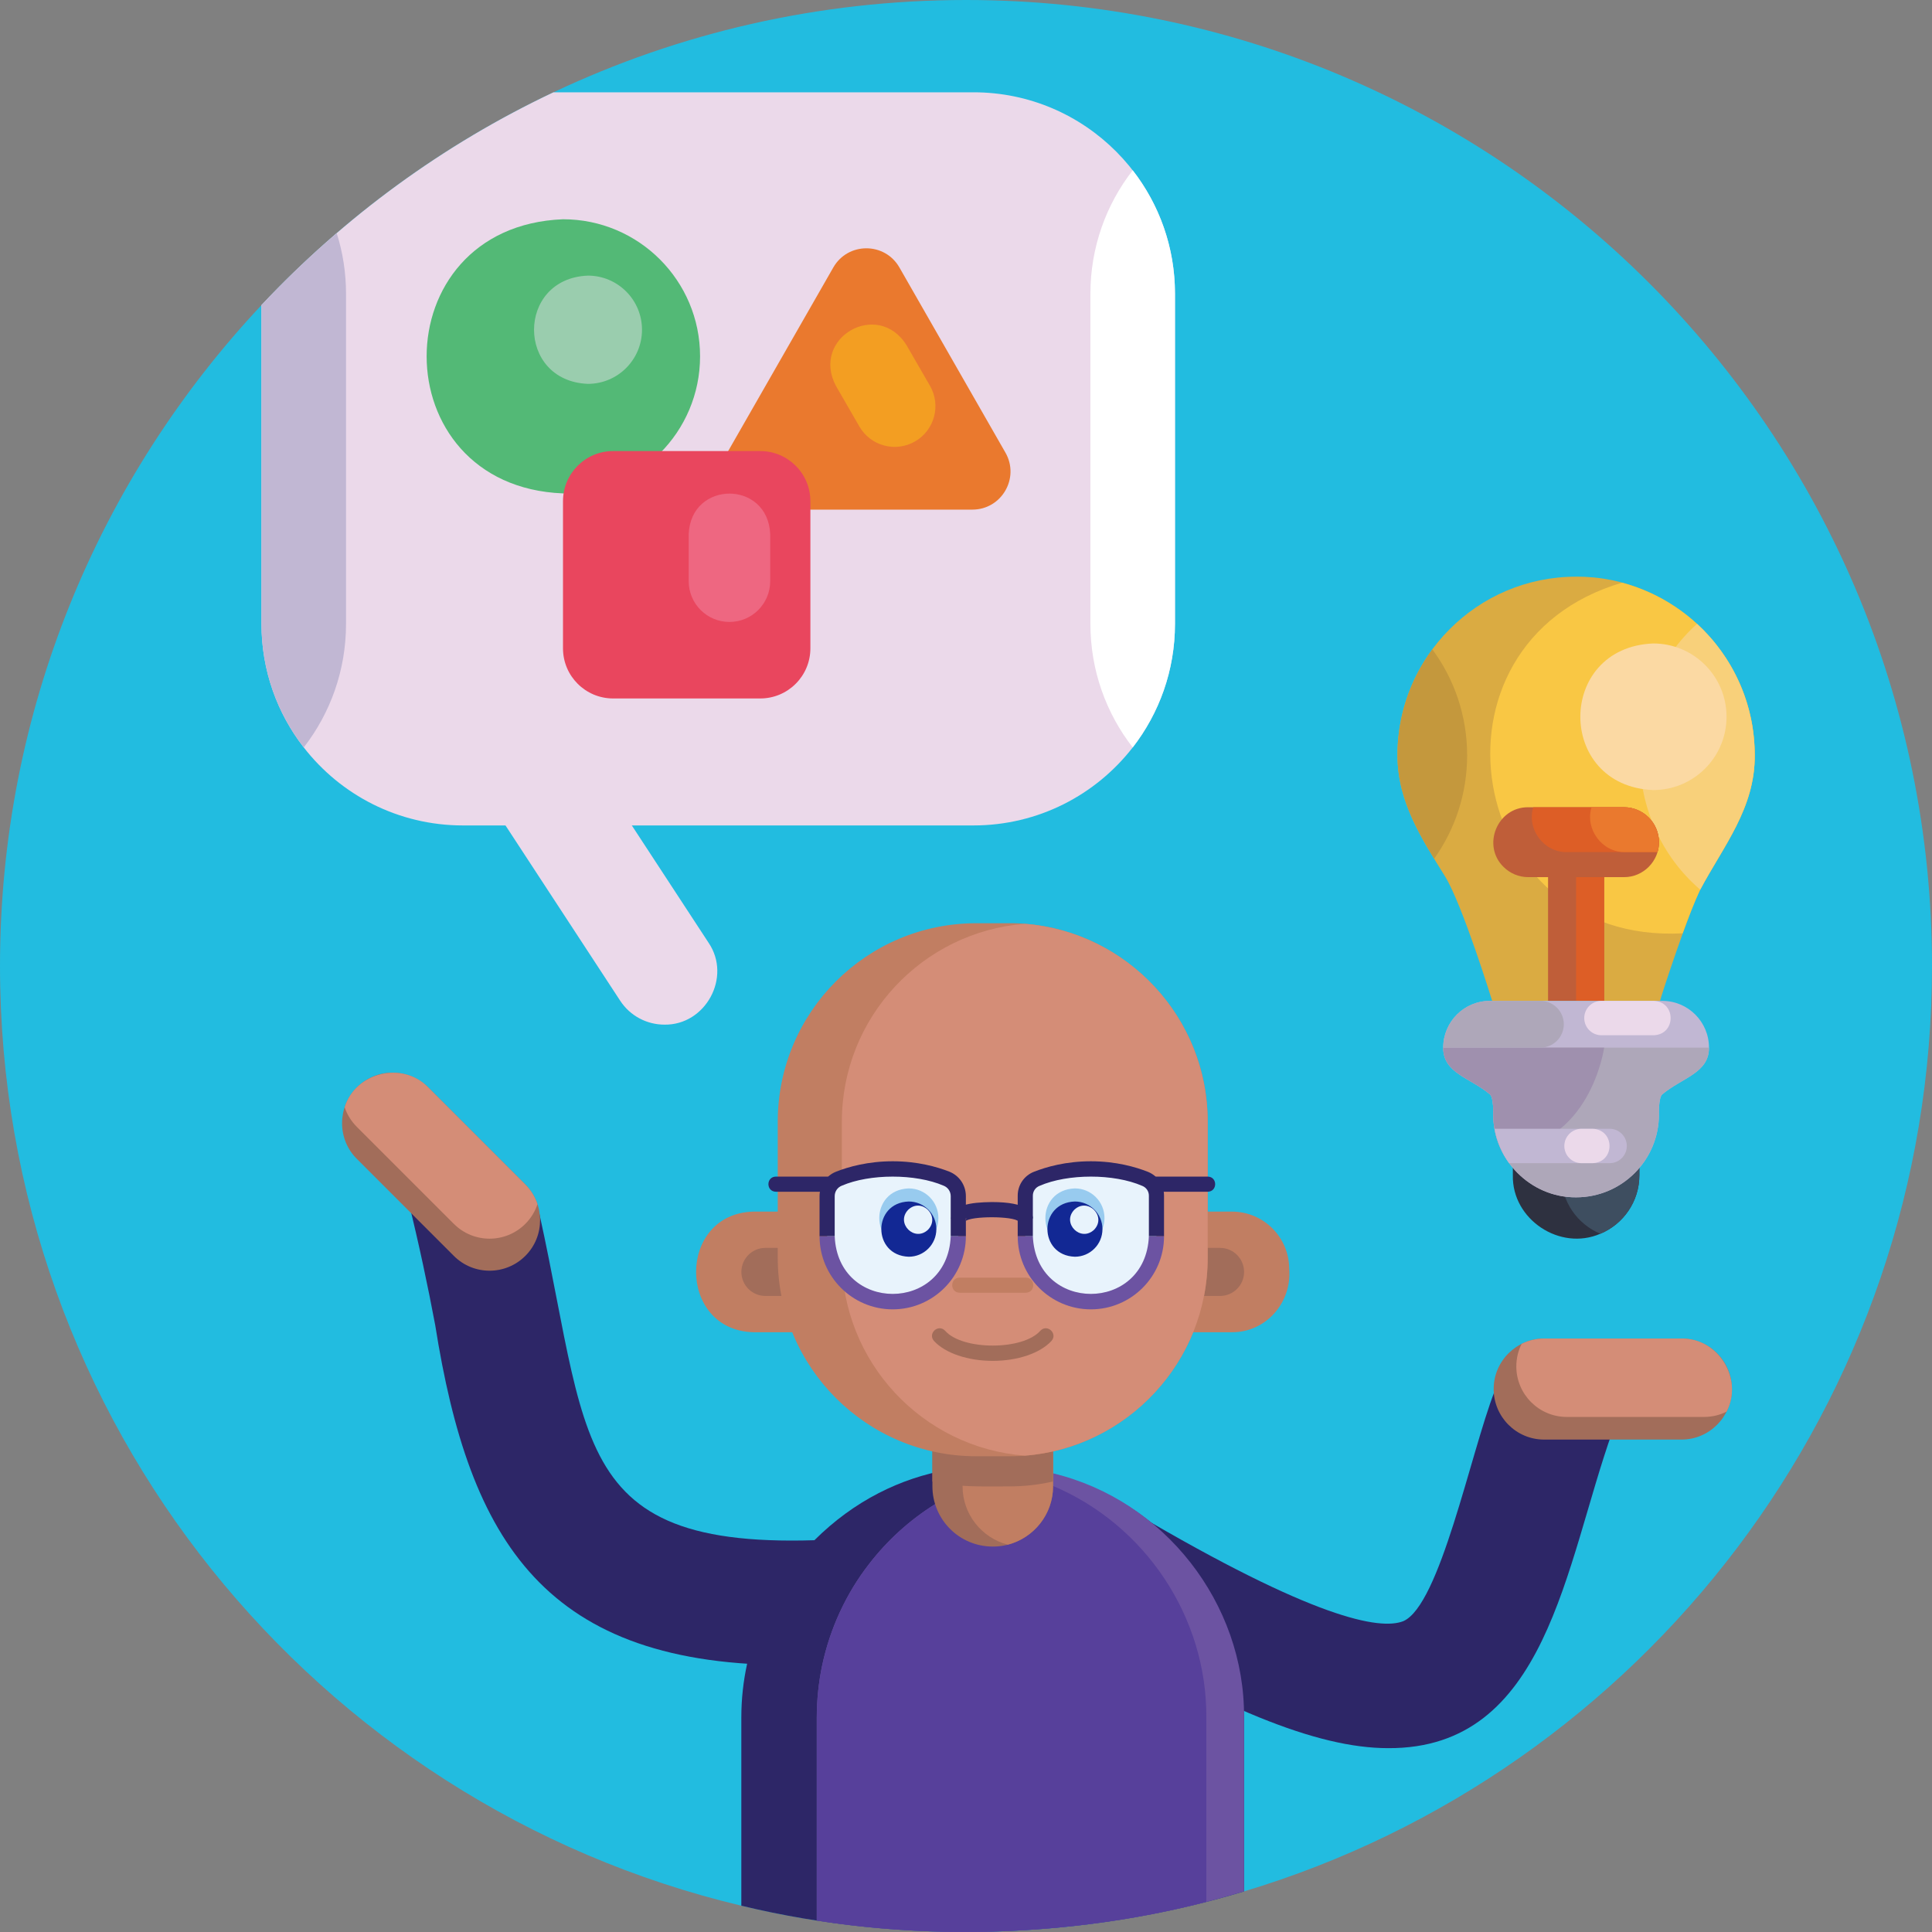 <svg id="Icons" enable-background="new 0 0 512 512" height="512" viewBox="0 0 512 512" width="512" xmlns="http://www.w3.org/2000/svg"><rect x="0" y="0" width="512" height="512" fill="#808080" stroke="none"/><g><path d="m512 256c0 115.77-76.85 213.59-182.32 245.24-3.3.99-6.63 1.91-9.99 2.77-20.36 5.22-41.7 7.99-63.69 7.99-13.45 0-26.66-1.04-39.55-3.04-6.75-1.04-13.42-2.36-19.99-3.93-112.67-26.83-196.46-128.15-196.46-249.03 0-67.75 26.32-129.35 69.29-175.14 6.3-6.71 12.95-13.08 19.94-19.08 17.29-14.87 36.6-27.47 57.45-37.32 33.15-15.69 70.21-24.46 109.32-24.46 141.38 0 256 114.62 256 256z" fill="#22bce0"/><g id="Person_6_"><g><path d="m367.879 463.278c-18.974 0-44.222-10.467-84.101-33.996l16.77-28.422c47.732 28.163 65.139 31.189 71.335 28.769 9.73-4.216 17.809-44.456 24.182-60.89l31.256 10.588c-12.656 35.63-17.315 84.159-59.442 83.951z" fill="#2d2667"/></g><g id="Hand_8_"><path d="m395.839 368.114c.003 7.387 5.988 13.394 13.39 13.39h36.36c7.461.02 13.418-6.142 13.39-13.39-.002-7.402-5.988-13.388-13.39-13.39h-36.36c-7.252-.029-13.407 5.921-13.39 13.39z" fill="#a26d5a"/><path d="m401.839 362.114c.003 7.387 5.988 13.394 13.39 13.39h36.36c2.15 0 4.17-.5 5.97-1.4 4.525-8.617-2.18-19.563-11.97-19.38h-36.36c-2.15 0-4.18.51-5.98 1.41-.9 1.8-1.41 3.83-1.41 5.98z" fill="#d48d77"/></g><g id="Arm_7_"><path d="m210.549 441.256c-66.155.465-86.142-32.693-95.214-90.097-1.893-10.111-4.417-21.991-6.989-32.307l34.626 2.934c14.231 64.504 7.59 93.057 90.813 85.218l3.225 32.842c-9.528.935-18.329 1.41-26.461 1.41z" fill="#2d2667"/></g><g id="Hand_7_"><path d="m139.213 332.827c-5.225 5.222-13.705 5.237-18.936 0 0 0-25.71-25.71-25.71-25.71-5.29-5.261-5.146-13.831 0-18.936 5.236-5.233 13.7-5.233 18.936 0 0 0 25.71 25.71 25.71 25.71 5.148 5.107 5.293 13.666 0 18.936z" fill="#a26d5a"/><path d="m139.213 324.341c-5.226 5.222-13.705 5.237-18.936 0 0 0-25.71-25.71-25.71-25.71-1.52-1.52-2.595-3.302-3.232-5.211 2.894-9.293 15.374-12.292 22.168-5.239 0 0 25.71 25.71 25.71 25.71 1.52 1.52 2.595 3.316 3.231 5.225-.636 1.909-1.711 3.705-3.231 5.225z" fill="#d48d77"/></g><g id="Body_9_"><path d="m329.68 455.13v46.11c-42.323 12.834-89.897 14.261-133.22 3.79v-49.9c0-4.91.54-9.69 1.55-14.29 2.75-12.59 9.05-23.85 17.82-32.67 42.063-41.877 113.501-12.49 113.85 46.96z" fill="#2d2667"/><path d="m329.68 455.13v46.11c-35.774 10.851-75.883 13.618-113.23 7.72v-53.83c.009-4.658.49-9.321 1.45-13.87 2.072-9.693 6.307-18.927 12.39-26.75 4.823-6.268 10.797-11.7 17.52-15.89h.01v-.01c2.913-1.796 5.931-3.411 9.08-4.73 3.597-1.57 7.341-2.749 11.16-3.65 1.65-.38 3.32-.72 5.02-.97 2.024.298 4.016.706 5.99 1.19 29.411 7.046 50.869 34.49 50.61 64.68z" fill="#6c53a2"/><path d="m319.69 455.13v48.88c-32.606 8.499-69.516 10.304-103.24 4.95v-53.83c.009-4.658.49-9.321 1.45-13.87 2.07-9.695 6.309-18.924 12.39-26.75 4.81-6.271 10.807-11.698 17.52-15.89h.01v-.01c2.913-1.796 5.931-3.411 9.08-4.73 3.512-1.527 7.16-2.703 10.89-3.58 3.883.505 7.655 2.111 11.28 3.5 24.337 10.248 40.777 34.667 40.62 61.33z" fill="#57409b"/></g><g id="HEAD_9_"><g id="Ears_8_"><path d="m227.716 336.273c.734 8.912-6.136 16.832-15.187 16.783h-12.83c-20.305-.496-20.305-31.474 0-31.97h12.83c8.387.001 15.187 6.8 15.187 15.187z" fill="#c17e62"/><path d="m341.653 336.273c.734 8.912-6.136 16.832-15.187 16.783h-12.83c-20.305-.496-20.305-31.474 0-31.97h12.83c8.388.001 15.187 6.8 15.187 15.187z" fill="#c17e62"/><g fill="#a26d5a"><path d="m233.099 337.072c0 3.517-2.851 6.369-6.369 6.369h-23.891c-3.517 0-6.369-2.851-6.369-6.369 0-3.517 2.851-6.369 6.369-6.369h23.891c3.517 0 6.369 2.851 6.369 6.369z"/><path d="m329.694 337.072c0 3.517-2.851 6.369-6.369 6.369h-23.891c-3.517 0-6.369-2.851-6.369-6.369 0-3.517 2.851-6.369 6.369-6.369h23.891c3.518 0 6.369 2.851 6.369 6.369z"/></g></g><g id="Neck_8_"><g><path d="m279.069 377.973v15.9c.047 8.884-7.383 16.056-15.99 15.98-8.83 0-15.98-7.15-15.98-15.98v-15.9c-.152-10.304 10.073-18.155 19.98-15.48 6.982 1.821 11.986 8.081 11.99 15.48z" fill="#a26d5a"/></g><g><path d="m279.069 377.973v15.9c0 7.45-5.1 13.7-11.99 15.48-6.89-1.78-11.99-8.03-11.99-15.48v-15.9c0-7.45 5.1-13.7 11.99-15.48 6.982 1.821 11.986 8.081 11.99 15.48z" fill="#c17e62"/></g><g><path d="m279.069 377.973v14.64c-3.74.85-7.64 1.3-11.64 1.3-6.31.005-14.247.273-20.33-1.3v-14.64c-.152-10.304 10.073-18.154 19.98-15.48 6.982 1.821 11.986 8.081 11.99 15.48z" fill="#a26d5a"/></g><g><path d="m279.069 377.973v15.9c.047 8.884-7.383 16.056-15.99 15.98-8.83 0-15.98-7.15-15.98-15.98v-15.9c-.152-10.304 10.073-18.155 19.98-15.48 6.982 1.821 11.986 8.081 11.99 15.48z" fill="none"/></g></g><g id="Face_8_"><g><path d="m320.049 297.283v36.02c.107 29.116-23.95 52.753-52.62 52.62h-8.69c-29.07 0-52.63-23.56-52.63-52.62v-36.02c0-29.06 23.56-52.62 52.63-52.62h8.69c28.671-.129 52.727 23.502 52.62 52.62z" fill="#c17e62"/></g><g><path d="m320.049 297.283v36.02c0 27.66-21.35 50.34-48.47 52.46-27.12-2.11-48.48-24.79-48.48-52.46v-36.02c0-27.67 21.36-50.35 48.48-52.46 27.12 2.12 48.47 24.8 48.47 52.46z" fill="#d48d77"/></g></g><path d="m263.082 360.643c-6.594 0-12.557-2.021-15.562-5.275-1.746-1.96 1.118-4.616 2.939-2.714 4.583 5.253 20.665 5.251 25.246 0 1.805-1.9 4.695.751 2.938 2.714-3.004 3.253-8.967 5.275-15.561 5.275z" fill="#a26d5a"/><path d="m271.847 342.585h-17.529c-2.624-.043-2.633-3.955 0-4h17.529c2.623.043 2.632 3.955 0 4z" fill="#c17e62"/><g id="Eyes_9_"><path d="m248.991 322.873c0-4.32-3.502-7.822-7.822-7.822-10.364.383-10.361 15.261 0 15.643 4.32 0 7.822-3.502 7.822-7.821z" fill="#eab39b"/><path d="m292.817 322.873c0-4.32-3.502-7.822-7.822-7.822-10.364.383-10.361 15.261 0 15.643 4.32 0 7.822-3.502 7.822-7.821z" fill="#eab39b"/><path d="m248.457 325.792c0-4.025-3.263-7.288-7.288-7.288-9.647.333-9.644 14.243 0 14.575 4.025.001 7.288-3.262 7.288-7.287z" fill="#122894"/><path d="m246.267 325.943c3.374-3.549-1.701-8.622-5.249-5.249-3.374 3.549 1.701 8.623 5.249 5.249z" fill="#e8f3fc"/><path d="m292.283 325.792c0-4.025-3.263-7.288-7.288-7.288-9.647.333-9.645 14.243 0 14.575 4.026.001 7.288-3.262 7.288-7.287z" fill="#122894"/><path d="m290.094 325.943c3.374-3.549-1.701-8.622-5.249-5.249-3.374 3.549 1.701 8.623 5.249 5.249z" fill="#e8f3fc"/></g></g><g id="Glasses_7_"><g id="Glasses_8_"><path d="m303.44 312.4c-8.009-3.457-20.699-3.454-28.694 0-1.835.724-3.034 2.485-3.034 4.458v10.746c.915 23.054 33.85 23.051 34.763 0v-10.745c-.001-1.974-1.2-3.735-3.035-4.459z" fill="#e8f3fc"/><path d="m289.092 346.992c-10.691 0-19.389-8.698-19.389-19.389h4.015c.847 20.401 29.908 20.385 30.748 0h4.015c0 10.691-8.698 19.389-19.389 19.389z" fill="#6c53a2"/><path d="m308.481 327.603h-4.015v-10.746c0-1.151-.692-2.168-1.763-2.591-7.527-3.273-19.71-3.267-27.221 0-1.071.423-1.764 1.439-1.764 2.591v10.746h-4.015v-10.746c0-2.811 1.69-5.293 4.305-6.325 3.217-1.27 8.445-2.784 15.084-2.784 6.638 0 11.867 1.514 15.084 2.784 2.615 1.032 4.304 3.515 4.304 6.325v10.746z" fill="#2d2667"/><path d="m250.791 312.347c-7.944-3.389-20.498-3.385-28.428 0-1.919.748-3.167 2.594-3.167 4.654v10.601c.914 23.053 33.849 23.052 34.763 0v-10.601c0-2.059-1.248-3.906-3.168-4.654z" fill="#e8f3fc"/><path d="m236.578 346.992c-10.691 0-19.389-8.698-19.389-19.389h4.015c.847 20.401 29.908 20.385 30.748 0h4.015c-.001 10.691-8.699 19.389-19.389 19.389z" fill="#6c53a2"/><g fill="#2d2667"><path d="m255.966 327.603h-4.015v-10.601c0-1.244-.742-2.337-1.889-2.785-7.45-3.206-19.535-3.201-26.97 0-1.148.447-1.889 1.54-1.889 2.784v10.601h-4.015v-10.601c0-2.912 1.745-5.473 4.446-6.525 3.192-1.245 8.377-2.729 14.942-2.729s11.75 1.484 14.943 2.729c2.701 1.052 4.446 3.614 4.446 6.525v10.602z"/><path d="m269.926 323.678c-1.402-1.45-12.703-1.455-14.106-.022.002-.002.238-.244.22-.815l-4.013.126c.328-3.672 5.083-4.332 10.808-4.412 9.47 0 10.884 2.725 10.884 4.349h-4.015c-.001.543.22.772.222.774z"/><path d="m320.051 315.823h-13.578c-1.108 0-2.007-.899-2.007-2.007s.899-2.007 2.007-2.007h13.578c2.635.043 2.642 3.969 0 4.014z"/><path d="m219.196 315.823h-13.577c-2.634-.044-2.641-3.969 0-4.015h13.577c2.635.044 2.642 3.97 0 4.015z"/></g></g><path d="m248.682 322.796c0-4.339-3.517-7.856-7.856-7.856-10.409.385-10.406 15.328 0 15.711 4.339 0 7.856-3.517 7.856-7.855z" fill="#98cbef"/><path d="m292.699 322.796c0-4.339-3.517-7.856-7.856-7.856-10.409.385-10.406 15.328 0 15.711 4.339 0 7.856-3.517 7.856-7.855z" fill="#98cbef"/><g><path d="m248.146 325.728c0-4.042-3.277-7.319-7.319-7.319-9.689.335-9.686 14.305 0 14.638 4.042 0 7.319-3.277 7.319-7.319z" fill="#122894"/></g><path d="m245.946 325.88c3.388-3.564-1.708-8.66-5.272-5.272-3.388 3.564 1.709 8.66 5.272 5.272z" fill="#e8f3fc"/><path d="m292.163 325.728c0-4.042-3.277-7.319-7.319-7.319-9.689.335-9.686 14.305 0 14.638 4.042 0 7.319-3.277 7.319-7.319z" fill="#122894"/><path d="m289.963 325.88c3.388-3.564-1.708-8.66-5.272-5.272-3.388 3.564 1.709 8.66 5.272 5.272z" fill="#e8f3fc"/></g></g><g id="Speech-bubble_4_"><path d="m176.089 271.54c-4.569 0-9.045-2.231-11.734-6.339l-45.178-69.045c-9.551-15.922 12.632-30.494 23.442-15.339 0 0 45.178 69.045 45.178 69.045 6.15 9.097-.812 21.849-11.708 21.678z" fill="#ebd9ea"/><path d="m311.38 77.86v87.48c0 12.34-4.18 23.69-11.2 32.74-9.77 12.58-25.04 20.67-42.2 20.67h-135.29c-17.16 0-32.43-8.09-42.19-20.67-7.03-9.05-11.21-20.4-11.21-32.74v-84.48c22.015-23.433 48.151-42.578 77.39-56.4h111.3c29.649-.001 53.438 24.109 53.4 53.4z" fill="#ebd9ea"/><path d="m311.38 77.858v87.48c0 12.34-4.18 23.69-11.2 32.74-7.03-9.05-11.21-20.4-11.21-32.74v-87.48c0-12.34 4.18-23.69 11.21-32.73 7.02 9.04 11.2 20.39 11.2 32.73z" fill="#fff"/><path d="m91.7 77.86v87.48c0 12.34-4.18 23.69-11.2 32.74-7.03-9.05-11.21-20.4-11.21-32.74v-84.48c6.3-6.71 12.95-13.08 19.94-19.08 1.61 5.07 2.47 10.47 2.47 16.08z" fill="#c1b7d3"/></g><g><g><path d="m201.5 135.053h56.187c7.755 0 12.614-8.381 8.76-15.111l-28.093-49.061c-3.877-6.771-13.643-6.771-17.52 0l-28.093 49.061c-3.854 6.73 1.004 15.111 8.759 15.111z" fill="#ea792e"/><path d="m242.498 116.983c-5.165 2.982-11.769 1.212-14.751-3.953l-6.234-10.797c-6.662-12.695 11.039-22.918 18.704-10.799 0 0 6.234 10.797 6.234 10.797 2.981 5.166 1.212 11.77-3.953 14.752z" fill="#f39e22"/></g><g><path d="m185.525 94.432c0-20.062-16.264-36.326-36.326-36.326-48.185 1.913-48.172 70.745 0 72.651 20.062 0 36.326-16.263 36.326-36.325z" fill="#53b976"/><path d="m170.136 87.384c0-7.922-6.422-14.343-14.343-14.343-19.026.755-19.021 27.934 0 28.687 7.921 0 14.343-6.422 14.343-14.344z" fill="#9acdae"/></g><g><path d="m201.471 119.538h-38.983c-7.34 0-13.29 5.95-13.29 13.29v38.983c0 7.34 5.95 13.29 13.29 13.29h38.983c7.34 0 13.29-5.95 13.29-13.29v-38.983c0-7.34-5.95-13.29-13.29-13.29z" fill="#e9465e"/><path d="m193.311 164.823c-5.964 0-10.799-4.835-10.799-10.799v-12.468c.578-14.325 21.019-14.327 21.598 0v12.468c0 5.964-4.835 10.799-10.799 10.799z" fill="#ee6781"/></g></g><g id="Lightbulb_4_"><g><path d="m465.016 200.163c.113 14.046-8.356 24.131-14.442 35.601-2.874 5.461-10.497 28.574-10.648 29.48h-44.484s-7.863-25.491-12.493-32.999c-6.119-9.867-12.593-19.687-12.608-32.082-.04-25.909 21.043-47.343 47.338-47.338 25.62-.195 47.533 21.215 47.337 47.338z" fill="#daab42"/><path d="m388.806 200.163c0 10.213-3.232 19.68-8.745 27.417-5.078-8.31-9.72-16.987-9.72-27.417 0-10.511 3.427-20.23 9.238-28.082 5.8 7.852 9.227 17.571 9.227 28.082z" fill="#c4983d"/><path d="m465.016 200.163c.113 14.045-8.356 24.132-14.442 35.601-1.49 3.175-3.117 7.359-4.653 11.577-57.798 3.071-70.955-76.839-16.058-92.922 20.477 5.468 35.136 23.954 35.153 45.744z" fill="#f9c744"/><path d="m465.016 200.163c.113 14.045-8.357 24.132-14.442 35.601-21.101-18.096-21.415-51.971-.837-70.434 9.399 8.654 15.279 21.056 15.279 34.833z" fill="#f8d07a"/><path d="m457.551 189.949c0-10.727-8.696-19.424-19.424-19.424-25.765 1.023-25.758 37.828 0 38.847 10.727.001 19.424-8.696 19.424-19.423z" fill="#fbd9a3"/><path d="m465.016 200.163c.113 14.046-8.356 24.131-14.442 35.601-2.874 5.461-10.497 28.574-10.648 29.48h-44.484s-7.863-25.491-12.493-32.999c-6.119-9.867-12.593-19.687-12.608-32.082-.04-25.909 21.043-47.343 47.338-47.338 25.62-.195 47.533 21.215 47.337 47.338z" fill="none"/></g><g><path d="m434.447 304.73v6.728c0 6.98-4.275 12.975-10.339 15.497-10.665 4.654-23.444-3.763-23.187-15.497v-6.728z" fill="#2e3140"/><path d="m434.447 304.73v6.728c0 6.98-4.275 12.975-10.339 15.497-6.075-2.522-10.35-8.505-10.35-15.497v-6.728z" fill="#3e4e60"/><path d="m434.447 304.73v6.728c0 6.98-4.275 12.975-10.339 15.497-10.665 4.654-23.444-3.763-23.187-15.497v-6.728z" fill="none"/></g><g><path d="m410.254 232.446h14.86v32.799h-14.86z" fill="#bf5e39"/><path d="m417.684 232.446h7.43v32.799h-7.43z" fill="#dd5e26"/></g><g><path d="m439.64 223.19c.041 4.991-4.12 9.287-9.261 9.261h-25.388c-2.556 0-4.871-1.043-6.545-2.716-5.792-5.662-1.662-15.867 6.545-15.806h25.388c5.109.005 9.264 4.151 9.261 9.261z" fill="#bf5e39"/><path d="m439.64 223.19c0 .917-.126 1.8-.378 2.625h-24.047c-6.082.106-10.681-6.105-8.883-11.886h24.047c5.109.005 9.264 4.151 9.261 9.261z" fill="#dd5e26"/><path d="m436.923 216.645c2.315 2.206 3.338 6.004 2.338 9.17h-8.608c-6.083.108-10.674-6.107-8.872-11.886h8.596c2.558 0 4.873 1.043 6.546 2.716z" fill="#ea792e"/><path d="m439.64 223.19c.041 4.991-4.12 9.287-9.261 9.261h-25.388c-2.556 0-4.871-1.043-6.545-2.716-5.792-5.662-1.662-15.867 6.545-15.806h25.388c5.109.005 9.264 4.151 9.261 9.261z" fill="none"/></g><g><path d="m452.901 277.634c.038 6.739-7.15 7.978-12.379 12.379-1.032.883-.883 5.33-.883 5.33 0 12.127-9.834 21.961-21.961 21.961-12.168.082-22.039-10.13-21.95-21.961 0 0 .149-4.447-.883-5.33-5.215-4.424-12.379-5.548-12.379-12.379 0-6.843 5.536-12.39 12.379-12.39h45.676c6.844 0 12.38 5.547 12.38 12.39z" fill="#c1b7d3"/><path d="m452.878 277.634c.107 6.735-7.152 7.981-12.356 12.379-1.032.883-.883 5.33-.883 5.33 0 12.127-9.834 21.961-21.961 21.961-12.168.082-22.039-10.13-21.95-21.961 0 0 .149-4.447-.883-5.33-5.215-4.424-12.379-5.548-12.379-12.379z" fill="#aea7b9"/><path d="m425.117 277.634s-3.679 26.477-27.291 27.085c-1.341-2.843-2.098-6.018-2.098-9.376 0 0 .149-4.447-.883-5.33-5.215-4.424-12.379-5.548-12.379-12.379z" fill="#9f90ae"/><path d="m414.423 271.433c0 3.427-2.774 6.201-6.189 6.201h-25.766c0-6.843 5.536-12.39 12.379-12.39h13.388c3.415 0 6.188 2.774 6.188 6.189z" fill="#aea7b9"/><path d="m431.123 303.699c0 2.51-2.04 4.55-4.562 4.55h-26.638c-1.961-2.693-3.283-5.785-3.863-9.112h30.5c2.523 0 4.563 2.04 4.563 4.562z" fill="#c1b7d3"/><g fill="#ebd9ea"><path d="m422.025 308.251h-2.907c-2.516 0-4.555-2.039-4.555-4.555s2.039-4.555 4.555-4.555h2.907c6.02.186 6.02 8.925 0 9.11z"/><path d="m438.221 274.354h-13.826c-2.516 0-4.555-2.039-4.555-4.555s2.039-4.555 4.555-4.555h13.826c6.017.185 6.023 8.924 0 9.11z"/></g></g></g></g></svg>
